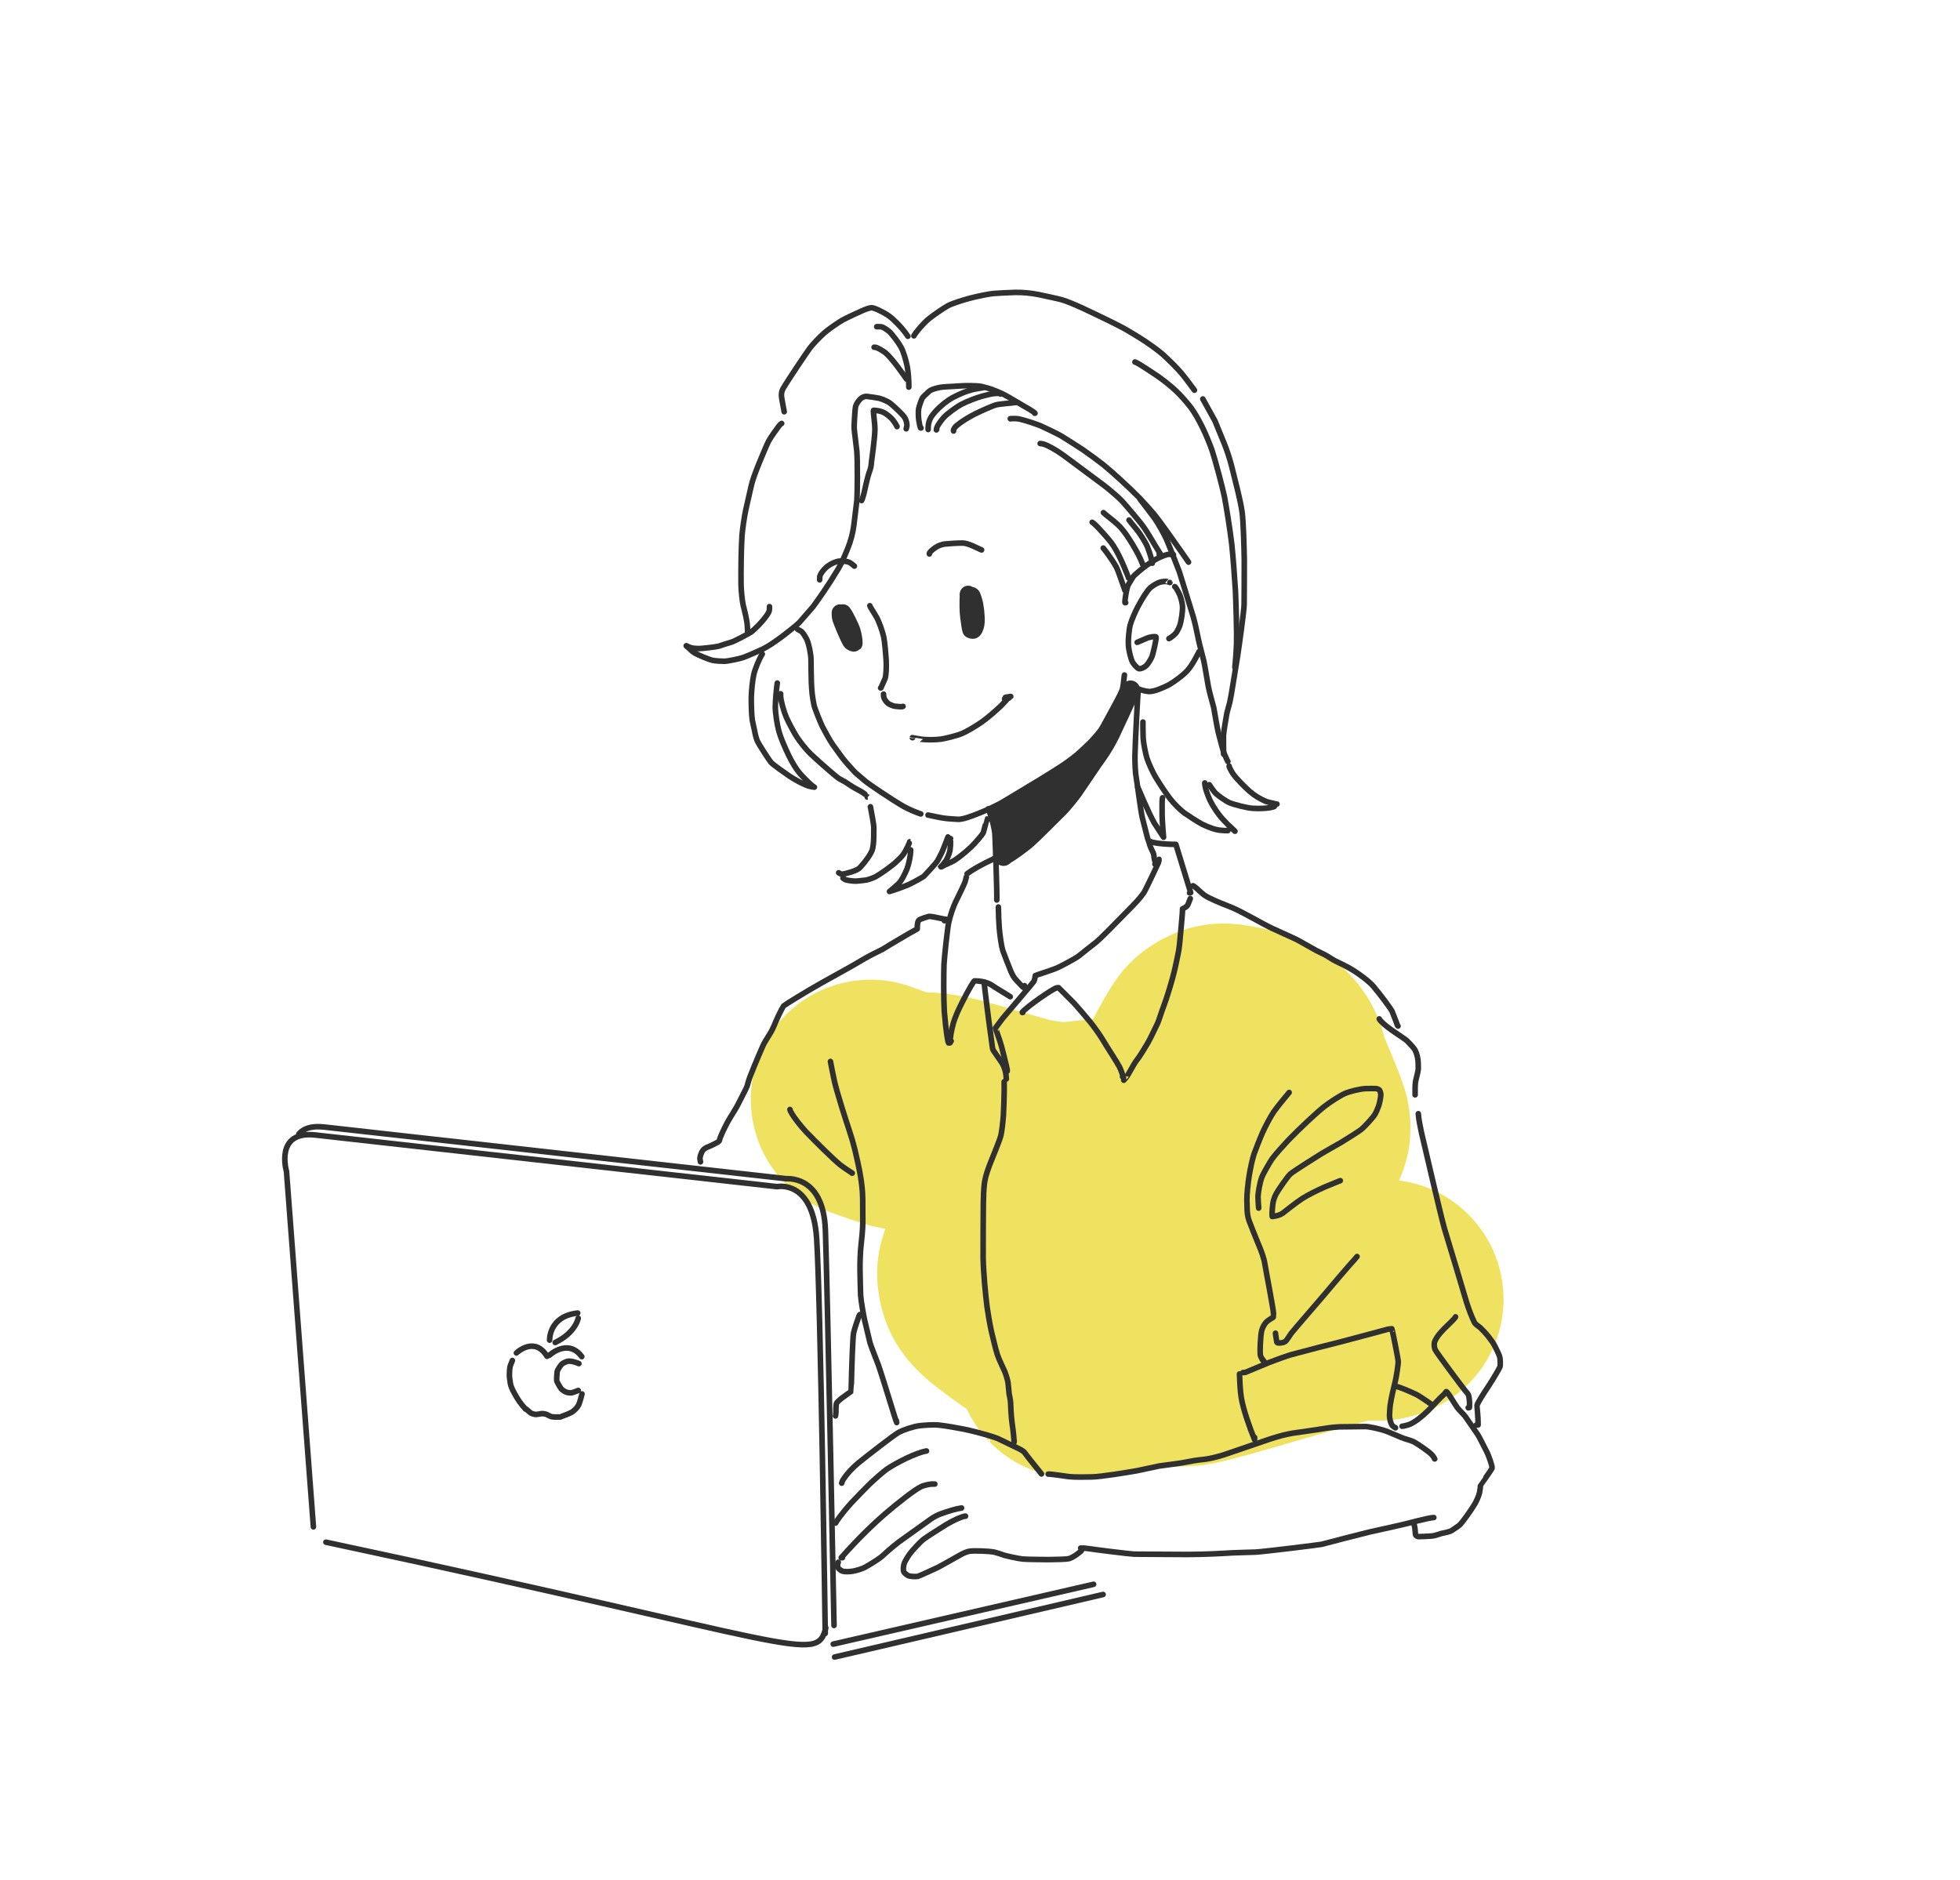 <?xml version="1.0" encoding="UTF-8" standalone="no"?>
<!DOCTYPE svg PUBLIC "-//W3C//DTD SVG 1.1//EN" "http://www.w3.org/Graphics/SVG/1.1/DTD/svg11.dtd">
<svg width="505.03" height="484.46" viewBox="0.00 0.00 2455.00 2355.00" xmlns="http://www.w3.org/2000/svg" xmlns:xlink="http://www.w3.org/1999/xlink">
<g stroke-linecap="round" transform="translate(-543.00, -793.00)" id="레이어_4">
<path d="M2276.26,2420.35 C2273.84,2422.27 2270.18,2422.87 2266.06,2422.53 C2264.23,2422.36 2255.85,2421.26 2251.99,2421.34 C2245.94,2421.50 2231.99,2424.14 2226.04,2425.45 C2207.24,2430.05 2128.12,2452.72 2095.12,2462.42 C2077.15,2467.75 2043.99,2476.63 2034.67,2478.64 C2025.59,2480.46 2014.14,2480.30 2010.94,2479.42 C2009.80,2479.10 2002.39,2476.23 1999.01,2475.90 C1995.94,2475.62 1989.39,2476.29 1986.18,2477.15 C1982.86,2478.06 1973.23,2482.35 1971.95,2482.91 C1968.22,2484.53 1960.46,2485.90 1956.57,2485.63 C1952.72,2485.31 1945.01,2482.73 1941.11,2480.54 C1934.99,2477.05 1917.67,2461.76 1917.48,2460.62 C1917.40,2459.70 1920.17,2459.57 1922.67,2460.51 C1924.54,2461.24 1925.80,2462.01 1926.44,2462.81 C1927.44,2464.11 1926.95,2466.58 1925.82,2467.99 C1918.34,2477.22 1897.49,2491.83 1894.73,2493.66 C1892.98,2494.82 1890.74,2495.22 1889.77,2494.24 C1889.65,2494.12 1886.08,2482.24 1885.75,2480.42 C1885.19,2477.08 1885.97,2472.49 1888.23,2469.32 C1890.29,2466.42 1890.73,2464.99 1889.88,2463.64 C1888.37,2461.45 1851.15,2442.89 1835.38,2432.06 C1828.75,2427.38 1814.52,2416.81 1807.19,2411.26 C1801.86,2407.13 1796.65,2402.28 1794.59,2399.19 C1792.64,2396.17 1791.22,2390.17 1791.74,2387.18 C1792.33,2384.19 1796.23,2377.79 1799.00,2375.28 C1801.63,2372.96 1827.32,2359.19 1840.21,2353.32 C1854.21,2347.27 1886.65,2334.53 1905.09,2327.83 C1925.23,2320.89 1963.97,2307.40 1982.57,2300.85 C1998.76,2294.85 2028.76,2283.38 2042.55,2277.92 C2054.55,2272.87 2074.50,2264.02 2082.41,2258.40 C2086.42,2255.52 2092.33,2249.63 2094.20,2246.66 C2095.63,2244.34 2100.98,2228.85 2102.98,2223.03 C2104.95,2217.26 2112.24,2192.62 2112.50,2191.91 C2113.19,2190.05 2114.94,2187.05 2115.98,2185.96 C2117.03,2184.92 2119.46,2183.65 2120.81,2183.43 C2122.26,2183.24 2124.91,2183.64 2126.47,2184.27 C2129.51,2185.57 2136.67,2190.77 2140.65,2194.56 C2144.91,2198.79 2152.85,2206.47 2155.48,2208.01 C2156.70,2208.69 2158.55,2209.05 2159.08,2208.68 C2160.01,2207.93 2159.84,2204.22 2159.35,2202.08 C2157.48,2194.27 2139.33,2152.17 2134.15,2139.39 C2132.41,2134.99 2131.59,2132.30 2131.49,2130.41 C2131.29,2126.76 2129.80,2122.99 2127.36,2119.72 C2124.90,2116.50 2120.05,2112.29 2116.27,2110.05 C2112.51,2107.87 2106.64,2105.56 2102.63,2104.58 C2090.02,2101.70 2078.01,2099.53 2074.73,2099.77 C2071.71,2100.04 2066.50,2102.90 2064.39,2105.28 C2061.48,2108.67 2051.80,2126.22 2048.57,2132.22 C2044.61,2139.78 2036.29,2155.69 2031.96,2163.52 C2026.32,2173.12 2018.11,2185.57 2013.55,2191.05 C2007.76,2197.97 1996.81,2207.20 1990.60,2210.81 C1987.71,2212.46 1981.37,2215.39 1978.99,2216.16 C1972.82,2218.14 1963.63,2218.82 1951.05,2218.45 C1943.09,2218.23 1927.15,2219.05 1920.29,2219.43 C1913.93,2219.93 1900.17,2221.41 1893.06,2222.25 C1885.26,2223.22 1868.97,2223.37 1859.74,2222.57 C1850.36,2221.73 1834.47,2218.92 1826.91,2217.35 C1807.02,2212.81 1745.68,2194.31 1732.92,2190.96 C1721.07,2188.13 1704.82,2185.35 1698.89,2185.98 C1692.78,2186.66 1680.44,2185.44 1672.72,2183.48 C1665.26,2181.56 1648.70,2175.65 1640.91,2172.84 C1638.21,2171.86 1634.45,2170.50 1633.40,2170.12" fill="none" stroke="rgb(240, 226, 97)" stroke-width="300.00" stroke-opacity="1.00" stroke-linejoin="round"/>
</g>
<g stroke-linecap="round" transform="translate(-543.00, -793.00)" id="레이어_3">
<path d="M1542.11,1581.29 C1543.67,1582.07 1545.93,1583.30 1546.78,1583.93 C1548.52,1585.25 1552.10,1590.81 1553.70,1594.25 C1556.14,1599.56 1558.63,1611.80 1558.80,1618.60 C1558.86,1625.86 1559.04,1640.63 1559.30,1647.99 C1559.94,1660.51 1560.23,1663.81 1562.53,1675.92 C1563.31,1679.88 1570.35,1697.54 1573.05,1703.01 C1574.64,1706.19 1581.97,1719.87 1585.94,1725.49 C1594.66,1737.67 1598.78,1743.72 1604.71,1750.18 C1609.15,1755.02 1612.86,1759.37 1614.39,1760.81 C1615.26,1761.61 1625.94,1770.66 1626.52,1771.17 C1630.70,1774.82 1660.68,1795.04 1674.97,1803.23 C1680.09,1806.09 1690.41,1810.67 1696.33,1812.52" fill="none" stroke="rgb(48, 48, 48)" stroke-width="7.00" stroke-opacity="1.00" stroke-linejoin="round"/>
<path d="M1705.37,1813.90 C1710.63,1814.87 1721.72,1817.65 1729.30,1818.30 C1732.73,1818.57 1742.09,1819.29 1743.38,1819.27 C1749.47,1819.15 1758.21,1816.16 1771.27,1810.79 C1780.32,1807.21 1791.93,1801.59 1797.70,1798.36 C1809.36,1791.30 1833.56,1776.89 1845.79,1769.42 C1867.35,1755.95 1877.02,1750.51 1891.80,1738.43 C1895.11,1735.71 1906.73,1724.61 1908.07,1723.32 C1911.86,1719.62 1921.76,1708.20 1925.29,1702.98 C1927.41,1699.82 1932.67,1691.03 1937.32,1681.23 C1938.53,1678.69 1946.94,1662.10 1948.64,1657.06 C1950.12,1653.11 1950.67,1642.69 1951.43,1638.50" fill="none" stroke="rgb(48, 48, 48)" stroke-width="7.00" stroke-opacity="1.00" stroke-linejoin="round"/>
<path d="M1952.97,1547.88 C1952.97,1547.88 1952.10,1547.83 1952.10,1547.83 C1951.75,1543.70 1954.42,1529.20 1955.96,1526.02 C1956.95,1524.02 1962.14,1515.69 1962.69,1514.90 C1963.62,1513.61 1974.27,1504.41 1979.57,1500.77 C1984.47,1497.40 1990.04,1493.87 1993.61,1492.06 C1995.79,1490.97 2003.12,1487.72 2006.23,1487.43 C2006.34,1487.42 2012.06,1487.27 2012.31,1487.34 C2012.49,1487.38 2012.65,1487.55 2012.78,1487.83" fill="none" stroke="rgb(48, 48, 48)" stroke-width="7.00" stroke-opacity="1.00" stroke-linejoin="round"/>
<path d="M1970.00,1656.25 C1971.47,1657.14 1977.85,1658.87 1981.93,1659.15 C1985.28,1659.34 1990.35,1658.05 1994.75,1656.30 C1997.92,1655.02 2004.48,1652.34 2007.51,1650.55 C2014.65,1646.31 2024.19,1639.39 2029.71,1633.52 C2037.04,1625.66 2043.33,1611.91 2044.85,1609.29" fill="none" stroke="rgb(48, 48, 48)" stroke-width="7.00" stroke-opacity="1.00" stroke-linejoin="round"/>
<path d="M2008.35,1522.64 C2008.39,1522.73 2006.43,1521.90 2005.60,1521.60 C2003.57,1520.89 1997.94,1521.45 1994.95,1522.49 C1991.95,1523.57 1986.21,1527.00 1983.82,1529.19 C1979.37,1533.34 1974.29,1541.86 1968.09,1553.16 C1965.21,1558.54 1960.31,1569.74 1958.76,1575.37 C1957.19,1581.14 1955.94,1594.26 1956.35,1600.74 C1956.82,1607.82 1959.41,1618.24 1961.46,1622.21 C1962.77,1624.66 1967.12,1629.72 1969.36,1630.50 C1971.73,1631.23 1976.79,1628.72 1978.90,1626.60 C1980.87,1624.56 1984.03,1619.57 1985.62,1616.17 C1987.24,1612.62 1991.37,1593.83 1991.10,1591.56 C1991.07,1591.36 1990.97,1591.06 1990.79,1590.68 C1988.77,1590.01 1983.59,1590.79 1979.95,1592.19 C1978.72,1592.67 1974.70,1594.45 1972.97,1595.23 C1970.25,1596.44 1967.84,1597.42 1967.40,1597.58" fill="none" stroke="rgb(48, 48, 48)" stroke-width="7.00" stroke-opacity="1.00" stroke-linejoin="round"/>
<path d="M2014.44,1527.77 C2014.82,1527.84 2015.27,1528.31 2016.16,1529.67 C2017.66,1531.98 2019.67,1535.72 2020.76,1538.24 C2022.06,1541.29 2023.78,1548.08 2024.10,1551.72 C2024.60,1557.61 2022.77,1571.35 2020.36,1577.59 C2019.24,1580.45 2016.81,1584.84 2015.77,1586.13 C2013.74,1588.58 2009.51,1591.55 2008.75,1592.03 C2008.19,1592.38 2007.35,1592.79 2007.12,1592.88" fill="none" stroke="rgb(48, 48, 48)" stroke-width="7.00" stroke-opacity="1.00" stroke-linejoin="round"/>
<path d="M1911.00,1447.18 C1911.70,1447.34 1915.03,1450.29 1917.47,1452.83 C1922.31,1457.95 1930.34,1466.81 1934.97,1472.82 C1939.18,1478.39 1943.43,1486.31 1948.17,1496.51 C1952.94,1507.33 1956.51,1516.61 1956.52,1516.93" fill="none" stroke="rgb(48, 48, 48)" stroke-width="7.00" stroke-opacity="1.00" stroke-linejoin="round"/>
<path d="M1924.89,1479.50 C1925.94,1480.74 1926.65,1481.63 1927.90,1483.30 C1933.29,1490.50 1938.19,1497.73 1941.14,1503.11 C1944.11,1508.56 1950.89,1529.83 1951.93,1532.32" fill="none" stroke="rgb(48, 48, 48)" stroke-width="7.00" stroke-opacity="1.00" stroke-linejoin="round"/>
<path d="M1925.11,1435.11 C1925.70,1435.69 1927.02,1436.85 1928.34,1437.92 C1933.10,1441.63 1942.22,1448.87 1946.13,1453.12 C1951.10,1458.57 1955.92,1465.57 1961.57,1474.87 C1967.46,1484.75 1970.67,1490.79 1973.94,1499.01 C1973.94,1499.01 1974.15,1499.75 1974.15,1499.75" fill="none" stroke="rgb(48, 48, 48)" stroke-width="7.00" stroke-opacity="1.00" stroke-linejoin="round"/>
<path d="M1957.16,1444.37 C1958.42,1446.17 1961.47,1449.98 1965.50,1454.73 C1970.61,1460.72 1977.74,1471.94 1980.22,1478.04 C1983.13,1485.30 1985.85,1494.61 1986.34,1498.45 C1986.34,1498.45 1985.71,1497.45 1985.71,1497.45" fill="none" stroke="rgb(48, 48, 48)" stroke-width="7.00" stroke-opacity="1.00" stroke-linejoin="round"/>
<path d="M1678.07,1330.10 C1678.48,1328.51 1678.73,1327.49 1678.82,1327.04 C1679.40,1324.06 1678.00,1318.74 1676.10,1315.84 C1673.36,1311.80 1661.27,1300.28 1656.82,1297.26 C1654.46,1295.67 1647.80,1292.71 1643.99,1291.79 C1641.26,1291.16 1632.25,1289.94 1628.72,1289.49 C1626.86,1289.32 1624.67,1289.93 1622.50,1291.25 C1619.12,1293.39 1615.66,1298.70 1614.82,1301.60 C1613.75,1305.52 1612.74,1326.93 1612.88,1329.33 C1613.10,1333.16 1615.73,1353.15 1616.16,1357.73 C1617.33,1370.36 1616.89,1413.45 1616.28,1419.73 C1615.76,1424.73 1613.51,1442.94 1612.48,1451.04 C1611.14,1461.25 1608.50,1470.80 1605.10,1479.24 C1602.37,1486.01 1597.87,1497.25 1593.25,1505.02 C1578.86,1528.95 1568.71,1542.81 1561.35,1552.99 C1560.08,1554.60 1544.94,1571.92 1543.94,1572.98 C1541.82,1575.22 1528.34,1585.99 1524.43,1588.90 C1513.88,1596.72 1506.34,1602.03 1498.87,1605.78 C1496.01,1607.20 1480.05,1614.38 1473.79,1616.60 C1468.95,1618.27 1454.26,1621.18 1450.79,1621.29 C1448.77,1621.34 1439.64,1620.93 1436.19,1620.25 C1431.41,1619.30 1418.01,1613.90 1412.34,1610.43 C1410.04,1609.00 1407.69,1606.65 1403.05,1602.25" fill="none" stroke="rgb(48, 48, 48)" stroke-width="7.00" stroke-opacity="1.00" stroke-linejoin="round"/>
<path d="M1506.81,1552.84 C1506.93,1554.19 1506.86,1556.48 1506.57,1557.85 C1505.67,1561.85 1498.80,1570.25 1492.97,1576.30 C1490.93,1578.41 1486.12,1582.90 1485.01,1583.81 C1481.87,1586.38 1462.87,1596.24 1459.00,1597.39 C1453.57,1598.89 1447.96,1600.78 1444.36,1602.05 C1439.32,1603.63 1421.11,1605.36 1418.70,1605.34 C1412.80,1605.26 1409.61,1604.97 1405.52,1603.21 C1405.00,1602.98 1404.02,1602.54 1402.56,1601.87" fill="none" stroke="rgb(48, 48, 48)" stroke-width="7.00" stroke-opacity="1.00" stroke-linejoin="round"/>
<path d="M1666.56,1327.21 C1666.56,1327.21 1666.56,1327.35 1666.56,1327.35 C1665.87,1325.25 1662.29,1319.98 1660.14,1317.64 C1657.51,1314.82 1653.27,1311.48 1650.25,1309.86 C1644.90,1307.08 1637.73,1306.96 1637.15,1306.96 C1636.32,1307.30 1638.92,1322.58 1638.87,1330.98 C1638.76,1342.15 1634.58,1371.16 1634.55,1371.76 C1634.22,1377.03 1633.52,1380.16 1631.45,1385.43 C1630.11,1389.01 1625.90,1406.86 1625.18,1410.95 C1624.90,1412.09 1623.68,1415.99 1623.22,1417.66 C1622.94,1418.52 1622.38,1419.73 1622.23,1419.97" fill="none" stroke="rgb(48, 48, 48)" stroke-width="7.00" stroke-opacity="1.00" stroke-linejoin="round"/>
<path d="M1696.61,1329.10 C1696.61,1329.10 1696.00,1328.95 1696.00,1328.95 C1695.12,1326.41 1694.67,1324.54 1693.91,1319.64 C1693.29,1315.44 1693.05,1308.59 1693.68,1304.90 C1694.13,1302.37 1697.09,1293.35 1698.47,1291.25 C1699.30,1290.00 1704.73,1285.02 1706.90,1283.05 C1708.88,1281.25 1712.79,1279.98 1718.30,1278.67 C1725.27,1277.10 1733.33,1277.39 1744.18,1276.49 C1752.19,1275.85 1766.69,1275.89 1772.37,1277.05 C1783.53,1279.76 1787.00,1281.07 1798.77,1286.31 C1802.74,1288.15 1816.10,1296.10 1823.16,1300.31 C1829.26,1303.76 1837.24,1308.25 1839.36,1310.59 C1839.36,1310.59 1838.93,1310.60 1838.93,1310.60" fill="none" stroke="rgb(48, 48, 48)" stroke-width="7.00" stroke-opacity="1.00" stroke-linejoin="round"/>
<path d="M1705.52,1330.96 C1705.31,1326.91 1706.11,1321.95 1707.85,1318.02 C1709.24,1315.00 1712.12,1311.20 1715.34,1307.70 C1721.15,1301.44 1729.11,1294.92 1736.53,1290.89 C1745.72,1286.08 1753.43,1283.03 1760.26,1281.24 C1764.69,1280.09 1773.31,1278.78 1774.06,1278.68 C1774.17,1278.67 1774.24,1278.66 1774.30,1278.66" fill="none" stroke="rgb(48, 48, 48)" stroke-width="7.00" stroke-opacity="1.00" stroke-linejoin="round"/>
<path d="M1716.24,1331.00 C1716.24,1331.00 1715.84,1331.46 1715.84,1331.46 C1715.90,1330.19 1716.32,1328.55 1717.26,1326.75 C1719.17,1323.08 1723.74,1317.40 1725.64,1315.36 C1729.53,1311.24 1740.99,1302.67 1747.60,1299.24 C1753.95,1295.98 1764.72,1291.60 1773.94,1289.03 C1779.39,1287.54 1785.08,1286.22 1788.34,1285.95 C1794.76,1285.44 1795.72,1285.48 1795.95,1285.74 C1795.95,1285.74 1795.97,1286.54 1795.97,1286.54" fill="none" stroke="rgb(48, 48, 48)" stroke-width="7.00" stroke-opacity="1.00" stroke-linejoin="round"/>
<path d="M1737.39,1332.87 C1737.20,1332.45 1737.17,1332.03 1737.30,1331.60 C1737.85,1329.84 1739.50,1327.47 1741.09,1326.22 C1748.28,1320.46 1754.29,1316.64 1764.24,1311.49 C1772.89,1307.18 1785.80,1301.67 1789.31,1300.49 C1794.38,1298.80 1811.00,1297.89 1813.49,1297.32 C1814.09,1297.21 1814.71,1297.22 1815.33,1297.16 C1815.52,1297.14 1815.73,1297.09 1815.97,1297.00" fill="none" stroke="rgb(48, 48, 48)" stroke-width="7.00" stroke-opacity="1.00" stroke-linejoin="round"/>
<path d="M1845.86,1348.55 C1847.81,1348.68 1848.93,1348.87 1850.65,1349.43 C1856.21,1351.26 1866.46,1357.01 1874.90,1363.15 C1888.14,1372.91 1913.71,1391.91 1926.03,1401.15 C1934.32,1407.59 1943.69,1415.82 1947.34,1419.50 C1950.94,1423.14 1962.80,1437.29 1968.10,1443.69 C1974.96,1451.92 1977.80,1456.19 1983.43,1465.54 C1987.12,1471.81 1995.61,1485.64 1997.01,1487.85" fill="none" stroke="rgb(48, 48, 48)" stroke-width="7.00" stroke-opacity="1.00" stroke-linejoin="round"/>
<path d="M1995.81,1488.32 C1995.81,1488.32 1995.02,1487.42 1995.02,1487.42" fill="none" stroke="rgb(48, 48, 48)" stroke-width="7.00" stroke-opacity="1.00" stroke-linejoin="round"/>
<path d="M1970.83,1418.13 C1975.04,1423.57 1986.84,1438.98 1989.24,1442.35 C1993.91,1448.96 2001.14,1462.08 2004.02,1468.42 C2006.76,1474.61 2019.26,1506.67 2020.15,1509.08 C2021.21,1511.98 2032.93,1550.50 2037.58,1565.49 C2039.71,1572.53 2042.39,1585.45 2044.05,1593.65 C2046.02,1603.05 2048.14,1609.70 2050.77,1620.63 C2051.98,1625.98 2055.55,1647.59 2056.43,1652.52 C2057.89,1660.35 2062.84,1677.35 2063.25,1679.32 C2063.90,1682.48 2067.19,1702.98 2068.91,1710.17 C2070.77,1717.48 2075.42,1735.41 2076.73,1737.82 C2078.18,1740.49 2079.40,1744.15 2080.99,1746.87" fill="none" stroke="rgb(48, 48, 48)" stroke-width="7.00" stroke-opacity="1.00" stroke-linejoin="round"/>
<path d="M1497.81,1612.17 C1493.83,1618.50 1488.75,1630.84 1487.15,1637.87 C1485.58,1644.90 1484.32,1657.36 1484.05,1666.18 C1483.90,1673.36 1484.33,1689.64 1485.33,1695.29 C1485.73,1697.51 1487.20,1703.77 1487.97,1707.58 C1488.53,1710.36 1489.75,1717.11 1491.80,1721.54 C1493.63,1725.41 1506.02,1744.66 1508.51,1747.71 C1510.88,1750.55 1525.42,1760.74 1531.83,1765.19 C1539.53,1770.36 1551.12,1776.34 1556.49,1777.74 C1558.73,1778.32 1561.63,1778.85 1563.09,1778.98" fill="none" stroke="rgb(48, 48, 48)" stroke-width="7.00" stroke-opacity="1.00" stroke-linejoin="round"/>
<path d="M1516.59,1648.58 C1515.36,1655.86 1514.10,1673.54 1514.10,1677.99 C1514.12,1686.30 1516.36,1700.97 1518.73,1709.35 C1521.00,1717.27 1525.45,1727.88 1530.77,1738.91 C1535.36,1748.30 1540.57,1757.24 1546.87,1763.99 C1553.78,1771.37 1558.19,1775.36 1561.42,1778.00" fill="none" stroke="rgb(48, 48, 48)" stroke-width="7.00" stroke-opacity="1.00" stroke-linejoin="round"/>
<path d="M1520.77,1662.01 C1520.77,1662.56 1520.76,1664.74 1520.81,1665.52 C1521.17,1671.30 1524.88,1684.46 1527.88,1691.40 C1530.61,1697.67 1537.71,1711.01 1541.17,1716.25 C1545.30,1722.48 1552.76,1731.95 1558.22,1737.21 C1572.17,1750.32 1590.00,1765.43 1592.63,1767.33 C1594.72,1768.82 1600.07,1771.49 1601.68,1772.46 C1602.70,1773.07 1610.16,1778.24 1613.70,1780.13 C1619.27,1783.04 1623.96,1785.68 1626.44,1787.79 C1627.07,1788.33 1630.02,1791.33 1630.01,1791.32 C1630.01,1791.32 1629.28,1791.32 1629.28,1791.32" fill="none" stroke="rgb(48, 48, 48)" stroke-width="7.00" stroke-opacity="1.00" stroke-linejoin="round"/>
<path d="M1633.25,1803.51 C1634.56,1810.11 1637.53,1825.98 1637.48,1829.58 C1637.39,1832.28 1637.37,1838.78 1637.37,1842.28 C1637.39,1847.59 1636.60,1854.36 1635.46,1857.71 C1633.57,1863.11 1627.03,1872.31 1620.60,1879.24 C1618.21,1881.82 1615.02,1883.27 1609.19,1885.22 C1605.64,1886.36 1598.63,1888.13 1597.38,1887.96 C1596.15,1887.78 1594.42,1886.93 1593.50,1886.22" fill="none" stroke="rgb(48, 48, 48)" stroke-width="7.00" stroke-opacity="1.00" stroke-linejoin="round"/>
<path d="M1598.84,1892.91 C1600.30,1893.95 1601.28,1894.59 1601.76,1894.84 C1603.00,1895.47 1610.62,1896.79 1615.20,1896.68 C1616.04,1896.65 1625.09,1895.85 1627.86,1895.33 C1631.15,1894.71 1636.76,1892.69 1639.71,1891.14 C1645.33,1888.15 1658.92,1878.42 1664.32,1873.68 C1667.60,1870.78 1672.16,1866.20 1673.92,1863.89 C1678.25,1858.11 1682.71,1847.43 1682.49,1847.35" fill="none" stroke="rgb(48, 48, 48)" stroke-width="7.00" stroke-opacity="1.00" stroke-linejoin="round"/>
<path d="M1683.66,1857.56 C1683.66,1858.01 1683.66,1858.47 1683.66,1858.93 C1683.65,1863.80 1681.49,1874.94 1679.18,1881.06 C1678.35,1883.22 1675.80,1888.84 1674.10,1891.85 C1671.51,1896.31 1669.95,1898.57 1667.56,1900.73 C1665.17,1902.83 1657.79,1909.27 1657.12,1909.65 C1665.34,1907.17 1672.03,1904.79 1680.63,1901.24 C1686.39,1898.78 1699.33,1891.34 1700.16,1890.63 C1701.52,1889.42 1715.62,1873.96 1716.84,1871.88 C1718.12,1869.59 1720.87,1864.58 1722.59,1860.99 C1725.15,1855.47 1730.02,1841.87 1730.35,1841.32" fill="none" stroke="rgb(48, 48, 48)" stroke-width="7.00" stroke-opacity="1.00" stroke-linejoin="round"/>
<path d="M1733.63,1843.38 C1733.63,1843.35 1733.63,1844.60 1733.63,1845.76 C1733.68,1850.34 1733.46,1854.61 1732.93,1857.95 C1732.41,1861.07 1729.96,1867.83 1727.93,1870.90 C1727.08,1872.17 1725.47,1874.23 1724.35,1875.55 C1721.67,1878.64 1721.03,1879.30 1721.02,1879.19" fill="none" stroke="rgb(48, 48, 48)" stroke-width="7.00" stroke-opacity="1.00" stroke-linejoin="round"/>
<path d="M1721.90,1878.80 C1722.75,1878.57 1724.67,1877.45 1726.06,1876.62 C1726.73,1876.27 1735.47,1872.72 1738.67,1870.61 C1743.60,1867.32 1751.35,1861.41 1759.07,1854.15 C1765.19,1848.36 1773.60,1838.20 1774.49,1836.22 C1775.17,1834.68 1779.09,1818.89 1779.12,1818.87 C1779.16,1818.83 1779.31,1818.84 1779.57,1818.92 C1779.57,1818.92 1779.47,1820.18 1779.47,1820.18" fill="none" stroke="rgb(48, 48, 48)" stroke-width="7.00" stroke-opacity="1.00" stroke-linejoin="round"/>
<path d="M1780.83,1806.08 C1781.48,1807.78 1782.66,1810.89 1783.20,1812.30 C1786.01,1819.77 1788.63,1831.90 1789.09,1836.32 C1789.51,1840.42 1792.00,1912.42 1791.52,1920.30" fill="none" stroke="rgb(48, 48, 48)" stroke-width="7.00" stroke-opacity="1.00" stroke-linejoin="round"/>
<path d="M1969.24,1656.73 C1968.96,1657.45 1968.79,1657.91 1968.72,1658.11 C1968.10,1659.94 1964.86,1723.92 1964.56,1739.55 C1964.54,1749.21 1964.93,1760.77 1966.30,1767.72 C1967.32,1773.03 1971.83,1809.17 1973.83,1817.28 C1977.08,1829.72 1979.88,1841.39 1980.36,1842.80 C1980.57,1843.39 1982.47,1848.56 1983.53,1852.50 C1984.35,1855.37 1987.84,1861.41 1988.17,1863.43 C1988.36,1864.52 1988.47,1867.39 1989.03,1869.45 C1989.49,1871.18 1990.26,1874.07 1990.57,1875.22 C1990.16,1875.32 1989.91,1875.37 1989.81,1875.39 C1989.72,1875.40 1989.66,1875.40 1989.64,1875.39" fill="none" stroke="rgb(48, 48, 48)" stroke-width="7.00" stroke-opacity="1.00" stroke-linejoin="round"/>
<path d="M1792.94,1813.26 C1798.02,1812.03 1809.45,1806.18 1816.84,1802.81 C1819.82,1801.36 1825.88,1795.40 1828.01,1794.31 C1833.42,1791.93 1841.44,1788.20 1849.59,1783.03 C1858.42,1777.14 1868.14,1771.25 1873.25,1768.04 C1878.79,1764.39 1889.02,1756.45 1894.51,1752.12 C1899.53,1748.06 1908.16,1739.44 1912.80,1735.52 C1913.80,1734.67 1918.56,1730.70 1921.29,1726.37 C1923.59,1722.68 1956.31,1662.44 1959.08,1657.34 C1953.25,1670.20 1939.84,1699.53 1933.55,1712.61 C1927.69,1724.23 1923.37,1730.94 1919.29,1736.88 C1910.18,1749.38 1899.64,1765.75 1886.97,1784.00 C1885.26,1786.45 1875.83,1798.35 1870.13,1804.31 C1859.37,1815.06 1837.55,1836.86 1829.94,1843.70 C1822.60,1850.21 1805.89,1862.05 1803.23,1863.02 C1803.23,1863.02 1799.99,1865.60 1799.99,1865.60 C1801.20,1862.76 1802.50,1857.36 1803.14,1852.08 C1803.58,1848.25 1803.31,1840.24 1802.08,1837.63 C1801.72,1836.87 1800.13,1833.79 1800.25,1832.99 C1800.42,1831.90 1801.31,1830.94 1801.25,1829.84 C1801.22,1829.15 1798.66,1826.38 1797.71,1825.32 C1799.25,1825.79 1801.14,1826.29 1801.87,1826.28 C1803.65,1826.24 1818.17,1816.41 1824.95,1811.80 C1848.22,1795.88 1874.69,1775.75 1875.73,1774.96 C1865.45,1784.75 1844.66,1804.42 1834.15,1814.31 C1828.75,1819.57 1820.42,1829.95 1816.35,1834.86 C1814.69,1837.03 1814.11,1838.41 1814.04,1839.99" fill="none" stroke="rgb(48, 48, 48)" stroke-width="24.00" stroke-opacity="1.00" stroke-linejoin="round"/>
<path d="M1967.92,1778.61 C1968.51,1780.09 1971.87,1787.17 1976.06,1797.31 C1979.18,1804.55 1985.86,1818.88 1988.94,1824.08 C1991.13,1827.75 1999.18,1839.68 2000.41,1841.72 C2000.40,1840.96 1998.97,1825.77 1998.62,1814.61 C1998.40,1801.38 1998.58,1793.19 1999.16,1792.24" fill="none" stroke="rgb(48, 48, 48)" stroke-width="7.00" stroke-opacity="1.00" stroke-linejoin="round"/>
<path d="M1974.57,1697.40 C1974.56,1700.70 1974.54,1707.93 1974.87,1717.33 C1975.17,1723.35 1977.80,1736.89 1979.60,1742.62 C1981.54,1748.76 1986.93,1760.52 1990.37,1766.30 C1996.16,1775.72 2002.49,1785.36 2008.18,1792.91 C2013.64,1800.00 2021.66,1807.75 2025.85,1810.87 C2028.15,1812.58 2043.24,1822.56 2048.74,1825.39 C2051.68,1826.88 2057.36,1829.21 2060.94,1830.50 C2068.72,1833.26 2075.69,1833.43 2081.02,1833.41 C2081.02,1833.41 2080.67,1832.98 2080.67,1832.98" fill="none" stroke="rgb(48, 48, 48)" stroke-width="7.00" stroke-opacity="1.00" stroke-linejoin="round"/>
<path d="M2052.03,1773.70 C2052.15,1779.25 2055.47,1789.05 2058.80,1795.89 C2062.36,1803.14 2068.87,1812.97 2074.31,1818.79 C2077.41,1822.07 2081.49,1826.82 2089.86,1834.17 C2089.86,1834.17 2082.82,1827.46 2082.82,1827.46" fill="none" stroke="rgb(48, 48, 48)" stroke-width="7.00" stroke-opacity="1.00" stroke-linejoin="round"/>
<path d="M2057.73,1775.91 C2059.78,1779.05 2063.23,1784.03 2064.69,1785.62 C2068.11,1789.30 2078.15,1796.41 2083.23,1798.55 C2089.33,1801.07 2105.36,1805.09 2111.97,1805.47 C2129.64,1806.44 2137.79,1803.93 2139.20,1803.20 C2138.45,1802.81 2138.00,1802.58 2137.84,1802.50 C2137.69,1802.42 2137.62,1802.39 2137.63,1802.41" fill="none" stroke="rgb(48, 48, 48)" stroke-width="7.00" stroke-opacity="1.00" stroke-linejoin="round"/>
<path d="M2082.57,1752.54 C2082.52,1752.65 2082.52,1752.80 2082.57,1753.00 C2083.04,1754.80 2085.84,1759.99 2087.79,1762.74 C2092.03,1768.67 2102.83,1779.60 2108.39,1784.33 C2114.72,1789.71 2120.63,1793.41 2129.23,1797.06 C2130.05,1797.41 2138.58,1799.47 2141.26,1800.00 C2141.45,1800.12 2141.70,1800.16 2142.24,1800.14 C2142.32,1800.14 2142.39,1800.14 2142.45,1800.14" fill="none" stroke="rgb(48, 48, 48)" stroke-width="7.00" stroke-opacity="1.00" stroke-linejoin="round"/>
<path d="M1787.94,1868.35 C1787.94,1868.35 1789.68,1867.76 1789.68,1867.76 C1769.90,1877.02 1760.01,1883.08 1754.36,1887.43 C1754.37,1887.39 1753.75,1890.79 1751.95,1897.16 C1751.07,1900.22 1743.44,1915.62 1740.03,1922.51 C1737.00,1928.81 1733.55,1938.70 1731.33,1948.45 C1729.77,1955.52 1725.74,1992.86 1725.38,2001.30 C1725.00,2014.70 1724.82,2042.21 1725.78,2059.60 C1727.69,2083.34 1730.11,2098.34 1731.10,2099.38 C1731.10,2099.38 1731.87,2098.20 1731.87,2098.20" fill="none" stroke="rgb(48, 48, 48)" stroke-width="7.00" stroke-opacity="1.00" stroke-linejoin="round"/>
<path d="M1734.35,2096.92 C1734.35,2096.92 1733.02,2099.21 1733.02,2099.21 C1733.02,2099.24 1733.01,2099.15 1733.01,2099.12 C1733.04,2092.56 1734.60,2083.93 1737.14,2074.51 C1739.37,2067.03 1742.78,2059.22 1747.46,2049.86 C1757.58,2029.74 1762.76,2021.86 1763.75,2021.50 C1764.18,2021.36 1770.60,2022.01 1772.90,2022.38 C1777.00,2023.06 1782.87,2025.27 1784.89,2026.75 C1788.83,2029.70 1806.74,2040.16 1808.36,2041.44" fill="none" stroke="rgb(48, 48, 48)" stroke-width="7.00" stroke-opacity="1.00" stroke-linejoin="round"/>
<path d="M1984.66,1847.82 C1984.66,1847.82 1984.22,1847.18 1984.22,1847.18 C1984.22,1847.18 1982.81,1846.85 1982.81,1846.85 C1987.30,1848.80 1997.27,1850.10 2009.34,1850.51 C2011.32,1850.55 2014.57,1850.61 2015.85,1850.63 C2015.85,1850.63 2034.39,1911.10 2034.39,1911.10 C2033.94,1911.35 2033.65,1911.43 2033.22,1911.40 C2033.15,1911.39 2033.08,1911.39 2033.00,1911.40" fill="none" stroke="rgb(48, 48, 48)" stroke-width="7.00" stroke-opacity="1.00" stroke-linejoin="round"/>
<path d="M1994.82,1869.39 C1994.89,1869.60 1994.42,1872.09 1993.88,1873.88 C1993.77,1874.27 1977.51,1908.64 1975.68,1911.27 C1970.56,1918.47 1965.27,1924.03 1956.68,1932.71 C1940.25,1949.30 1923.04,1967.46 1915.43,1973.57 C1910.07,1977.69 1895.10,1989.69 1893.90,1990.63 C1889.77,1993.80 1872.27,2002.97 1868.53,2004.72 C1860.27,2008.53 1840.94,2014.23 1839.76,2014.99 C1839.73,2015.30 1839.18,2020.34 1837.76,2022.57 C1836.54,2024.46 1809.19,2056.36 1799.06,2068.37 C1796.62,2071.31 1790.82,2079.68 1789.90,2080.56 C1789.64,2080.88 1795.11,2095.23 1797.30,2103.13 C1799.39,2111.12 1804.24,2130.17 1804.58,2132.89 C1804.63,2133.26 1804.64,2133.70 1804.62,2134.20 C1804.61,2134.33 1804.61,2134.49 1804.62,2134.68" fill="none" stroke="rgb(48, 48, 48)" stroke-width="7.00" stroke-opacity="1.00" stroke-linejoin="round"/>
<path d="M1824.16,2061.12 C1824.03,2061.17 1823.94,2061.20 1823.88,2061.22 C1823.82,2061.23 1823.71,2061.24 1823.54,2061.24 C1823.54,2061.24 1823.48,2060.86 1823.48,2060.86 C1826.67,2057.05 1836.09,2049.87 1845.64,2043.14 C1855.51,2036.32 1863.90,2030.86 1867.21,2030.14 C1867.64,2030.05 1868.20,2030.05 1868.89,2030.14 C1870.08,2031.50 1883.47,2044.44 1888.23,2049.44 C1892.60,2054.23 1902.56,2065.79 1908.03,2072.48 C1914.55,2080.66 1919.87,2088.32 1923.38,2093.97 C1932.21,2108.63 1941.37,2122.23 1945.27,2129.48 C1947.34,2133.46 1949.96,2141.96 1950.26,2142.97 C1949.96,2142.64 1949.67,2142.31 1949.37,2141.97 C1949.27,2141.86 1949.16,2141.75 1949.06,2141.64" fill="none" stroke="rgb(48, 48, 48)" stroke-width="7.00" stroke-opacity="1.00" stroke-linejoin="round"/>
<path d="M1950.56,2146.06 C1950.57,2146.10 1952.51,2143.96 1953.54,2142.71 C1956.21,2139.44 1963.20,2125.62 1966.51,2121.37 C1972.02,2114.33 1978.89,2102.24 1980.05,2100.46 C1982.29,2097.01 1989.56,2081.94 1992.87,2074.93 C1994.66,2071.02 1997.72,2060.55 2001.18,2051.59 C2003.94,2044.34 2011.09,2022.34 2015.19,2004.05 C2016.99,1995.82 2019.88,1982.48 2020.35,1976.87 C2021.38,1965.11 2024.46,1934.91 2024.15,1931.36 C2025.27,1931.01 2025.97,1930.61 2028.61,1928.80 C2030.05,1927.77 2030.63,1926.94 2031.49,1924.71 C2031.65,1924.29 2033.41,1919.79 2033.89,1918.55" fill="none" stroke="rgb(48, 48, 48)" stroke-width="7.00" stroke-opacity="1.00" stroke-linejoin="round"/>
<path d="M1793.53,1929.07 C1793.53,1929.06 1793.53,1929.10 1793.53,1929.11 C1793.63,1938.35 1793.92,1946.00 1794.69,1956.27 C1795.75,1966.99 1797.40,1978.44 1799.06,1983.63 C1800.11,1986.85 1807.75,2006.46 1809.27,2009.91 C1811.30,2014.42 1812.97,2017.53 1815.56,2020.27 C1819.99,2024.85 1823.67,2028.97 1823.90,2029.13 C1824.21,2029.35 1825.02,2029.84 1826.34,2030.61 C1826.34,2030.61 1826.20,2027.57 1826.20,2027.57" fill="none" stroke="rgb(48, 48, 48)" stroke-width="7.00" stroke-opacity="1.00" stroke-linejoin="round"/>
<path d="M1775.80,2023.32 C1775.80,2023.32 1775.80,2023.16 1775.80,2023.16 C1775.94,2028.06 1777.33,2037.39 1778.82,2050.36 C1780.33,2063.32 1782.68,2080.30 1786.04,2104.70 C1786.38,2107.32 1786.82,2108.36 1788.38,2110.39 C1788.78,2110.89 1794.24,2118.81 1796.50,2122.14 C1798.99,2125.84 1800.22,2128.23 1801.70,2132.76 C1802.97,2136.71 1803.28,2141.57 1803.35,2142.68 C1803.39,2143.31 1803.59,2145.85 1803.58,2145.74" fill="none" stroke="rgb(48, 48, 48)" stroke-width="7.00" stroke-opacity="1.00" stroke-linejoin="round"/>
<path d="M2037.33,1902.45 C2038.97,1902.96 2044.07,1907.71 2047.03,1910.46 C2050.75,1913.90 2053.05,1915.43 2058.25,1918.04 C2067.15,1922.40 2079.44,1927.21 2085.89,1929.70 C2099.93,1935.56 2123.39,1949.71 2136.48,1955.84 C2144.24,1959.34 2158.94,1966.04 2165.89,1969.24 C2170.58,1971.52 2187.76,1981.55 2191.80,1983.64 C2193.94,1984.74 2201.76,1988.46 2203.75,1989.58 C2206.01,1990.86 2212.65,1995.26 2215.93,1996.88 C2221.37,1999.40 2230.49,2003.74 2238.49,2008.71 C2247.04,2014.14 2257.90,2022.28 2263.30,2028.54 C2272.29,2039.11 2285.55,2057.26 2286.46,2059.32 C2287.00,2060.54 2290.69,2069.89 2291.52,2072.17 C2292.12,2073.81 2293.38,2078.08 2294.10,2078.20" fill="none" stroke="rgb(48, 48, 48)" stroke-width="7.00" stroke-opacity="1.00" stroke-linejoin="round"/>
<path d="M1420.40,2248.31 C1420.03,2246.45 1419.81,2245.30 1419.74,2244.86 C1419.44,2242.79 1420.99,2237.59 1422.83,2234.66 C1424.49,2232.10 1427.34,2230.35 1431.34,2228.93 C1433.91,2227.96 1439.92,2224.94 1441.78,2223.79 C1443.75,2222.53 1444.23,2221.43 1444.25,2221.10 C1444.40,2218.54 1449.48,2207.64 1454.14,2198.82 C1457.63,2192.41 1465.24,2180.99 1467.42,2176.33 C1469.00,2172.94 1477.93,2156.10 1478.70,2153.72 C1478.97,2152.89 1480.66,2146.43 1482.22,2142.19 C1489.84,2122.60 1498.77,2102.56 1498.87,2102.31 C1499.96,2099.84 1503.99,2093.17 1507.17,2088.19 C1511.54,2081.31 1513.50,2075.05 1517.99,2065.32 C1520.45,2060.03 1524.18,2053.32 1524.46,2053.03 C1525.69,2051.78 1551.63,2035.60 1572.35,2023.99 C1591.77,2012.98 1606.53,2005.38 1625.97,1993.70 C1634.65,1988.64 1647.34,1982.80 1649.08,1981.70 C1653.81,1978.56 1684.63,1960.30 1691.89,1956.55 C1691.89,1950.53 1692.35,1946.78 1694.50,1945.14 C1696.02,1944.05 1704.55,1941.35 1706.09,1940.95 C1707.98,1940.49 1714.44,1941.89 1718.06,1942.66 C1724.71,1944.08 1725.96,1944.28 1728.11,1944.53 C1728.11,1944.53 1725.96,1946.26 1725.96,1946.26" fill="none" stroke="rgb(48, 48, 48)" stroke-width="7.00" stroke-opacity="1.00" stroke-linejoin="round"/>
<path d="M2270.60,2069.23 C2270.41,2069.12 2271.43,2070.72 2272.25,2071.64 C2280.63,2080.96 2300.96,2092.66 2305.39,2096.73 C2306.91,2098.14 2312.36,2103.97 2314.30,2106.56 C2316.64,2109.79 2318.38,2115.35 2319.04,2120.45 C2319.42,2123.60 2319.51,2131.45 2319.46,2132.08 C2319.23,2135.12 2316.56,2145.36 2316.25,2146.71 C2315.31,2150.82 2315.48,2159.67 2315.49,2160.67 C2315.51,2161.49 2315.49,2164.34 2315.49,2164.34" fill="none" stroke="rgb(48, 48, 48)" stroke-width="7.00" stroke-opacity="1.00" stroke-linejoin="round"/>
<path d="M2319.50,2188.00 C2319.49,2187.99 2319.49,2188.03 2319.50,2188.04 C2319.92,2194.58 2321.89,2204.43 2323.42,2211.45 C2330.71,2242.12 2346.07,2309.31 2352.08,2331.36 C2361.46,2362.25 2375.34,2408.48 2379.83,2423.82 C2382.44,2432.14 2386.35,2442.58 2389.83,2449.55 C2390.96,2451.82 2395.68,2454.74 2396.94,2455.89 C2403.25,2461.68 2410.95,2470.94 2414.90,2478.15 C2416.54,2481.14 2420.43,2489.28 2421.32,2491.95 C2422.21,2494.69 2422.51,2503.18 2421.76,2505.10 C2420.79,2507.51 2413.80,2519.50 2407.36,2529.35 C2402.75,2536.24 2393.83,2549.75 2392.98,2553.58 C2392.94,2553.79 2394.64,2571.12 2394.41,2577.84 C2394.41,2577.84 2392.12,2577.93 2392.12,2577.93" fill="none" stroke="rgb(48, 48, 48)" stroke-width="7.00" stroke-opacity="1.00" stroke-linejoin="round"/>
<path d="M2095.53,2514.02 C2095.73,2520.44 2096.32,2535.23 2097.78,2543.83 C2100.31,2558.50 2107.99,2580.52 2114.38,2596.20 C2114.38,2596.20 2114.48,2593.41 2114.48,2593.41" fill="none" stroke="rgb(48, 48, 48)" stroke-width="7.00" stroke-opacity="1.00" stroke-linejoin="round"/>
<path d="M2099.89,2512.24 C2100.15,2512.27 2102.31,2512.12 2103.14,2511.91 C2103.47,2511.83 2123.76,2503.30 2132.23,2499.76 C2139.71,2496.79 2153.96,2491.69 2158.59,2490.28 C2176.76,2485.28 2207.23,2477.52 2224.22,2473.25 C2239.90,2469.23 2280.52,2458.14 2281.30,2457.98 C2282.75,2457.70 2285.06,2457.45 2286.33,2457.39 C2286.61,2457.08 2294.39,2495.29 2294.38,2498.92 C2294.36,2501.73 2292.11,2517.73 2290.43,2524.23 C2289.82,2526.57 2285.40,2544.45 2284.32,2552.99 C2283.90,2556.50 2283.48,2562.47 2283.43,2566.10 C2283.42,2569.70 2284.85,2575.98 2286.89,2578.48 C2287.86,2579.63 2289.10,2580.50 2290.90,2581.45 C2290.90,2581.45 2290.90,2581.31 2290.90,2581.31" fill="none" stroke="rgb(48, 48, 48)" stroke-width="7.00" stroke-opacity="1.00" stroke-linejoin="round"/>
<path d="M2299.19,2579.48 C2300.74,2579.48 2306.71,2577.92 2308.92,2577.01 C2315.59,2574.20 2324.72,2566.78 2331.34,2560.36 C2339.35,2552.37 2345.70,2544.76 2350.06,2541.08 C2352.04,2539.40 2353.82,2537.03 2354.38,2536.13 C2354.82,2535.61 2357.44,2538.99 2360.37,2543.71 C2362.50,2547.16 2367.01,2554.33 2368.39,2556.18 C2370.88,2559.49 2375.90,2564.09 2378.09,2566.93 C2380.02,2569.46 2389.26,2583.18 2393.82,2589.71 C2396.17,2593.17 2400.89,2603.35 2404.60,2610.20 C2407.98,2616.52 2412.45,2630.20 2411.93,2631.81 C2411.06,2634.25 2397.27,2653.32 2397.27,2653.35 C2397.49,2654.37 2396.94,2658.71 2396.20,2662.58 C2395.46,2666.18 2392.69,2672.58 2390.53,2676.37 C2386.65,2683.08 2375.29,2699.37 2371.21,2703.20 C2369.65,2704.66 2362.26,2709.49 2361.37,2710.08 C2358.88,2711.71 2352.04,2713.06 2348.54,2713.75 C2347.09,2714.05 2340.28,2716.70 2336.49,2716.98 C2331.04,2717.37 2321.03,2717.76 2320.07,2717.71 C2318.19,2717.56 2316.37,2716.61 2316.02,2715.32 C2315.79,2714.39 2315.40,2708.31 2315.30,2707.47 C2315.13,2705.88 2314.21,2702.58 2314.06,2701.81 C2314.01,2701.56 2314.01,2701.27 2314.06,2700.92" fill="none" stroke="rgb(48, 48, 48)" stroke-width="7.00" stroke-opacity="1.00" stroke-linejoin="round"/>
<path d="M1856.27,2639.42 C1856.27,2639.42 1855.92,2639.42 1855.92,2639.42 C1859.05,2639.18 1877.35,2642.02 1881.58,2642.54 C1889.17,2643.45 1903.08,2643.10 1909.93,2642.97 C1921.72,2642.83 1952.81,2637.67 1966.88,2635.25 C1970.50,2634.63 1990.87,2629.98 1995.28,2629.21 C1998.85,2628.58 2016.80,2626.52 2022.80,2625.43 C2035.21,2623.02 2043.53,2621.63 2050.38,2621.05 C2055.72,2620.57 2065.56,2618.58 2075.83,2615.27 C2090.27,2610.33 2119.58,2600.32 2134.44,2595.26 C2147.07,2591.25 2153.27,2589.76 2161.97,2588.18 C2169.33,2587.09 2184.36,2584.92 2192.03,2583.84 C2199.56,2582.66 2210.43,2580.61 2220.82,2580.23 C2229.24,2580.11 2245.20,2579.93 2252.74,2579.86 C2258.17,2579.85 2269.44,2582.56 2275.70,2584.39 C2282.35,2586.34 2297.60,2593.61 2302.08,2594.96 C2307.97,2596.62 2312.25,2598.08 2314.39,2599.29 C2319.45,2602.17 2333.51,2611.49 2337.14,2615.88 C2338.28,2617.28 2339.58,2619.31 2340.08,2620.40 C2340.11,2620.46 2339.92,2620.45 2339.87,2620.40" fill="none" stroke="rgb(48, 48, 48)" stroke-width="7.00" stroke-opacity="1.00" stroke-linejoin="round"/>
<path d="M1896.59,2732.09 C1899.63,2731.96 1903.47,2732.24 1906.76,2732.80 C1912.20,2733.77 1958.73,2739.55 1963.81,2739.69 C1978.13,2739.82 2011.13,2740.02 2029.83,2740.09 C2054.27,2740.07 2079.32,2738.51 2086.52,2738.04 C2094.13,2737.65 2112.14,2737.29 2114.87,2737.16 C2126.51,2736.61 2196.58,2727.84 2198.60,2727.32 C2213.15,2723.39 2243.57,2715.57 2259.44,2711.68 C2275.34,2708.10 2300.71,2702.83 2318.11,2698.07 C2325.58,2696.21 2336.20,2693.75 2338.94,2693.83" fill="none" stroke="rgb(48, 48, 48)" stroke-width="7.00" stroke-opacity="1.00" stroke-linejoin="round"/>
<path d="M1583.20,2122.93 C1583.20,2122.93 1583.20,2122.55 1583.20,2122.55 C1583.57,2125.30 1586.70,2140.38 1588.29,2147.90 C1592.14,2163.82 1602.01,2194.71 1606.76,2208.96 C1610.11,2219.00 1611.64,2224.43 1614.05,2234.17 C1616.02,2242.56 1619.64,2258.35 1621.01,2267.33 C1621.94,2273.21 1623.40,2282.79 1623.58,2294.05 C1623.63,2302.43 1623.69,2317.76 1623.69,2324.71 C1623.61,2333.65 1622.24,2346.43 1621.45,2353.31 C1620.52,2361.68 1620.08,2373.71 1620.22,2384.26 C1620.35,2391.98 1620.69,2410.73 1620.98,2415.33 C1621.48,2422.98 1624.61,2440.36 1625.86,2446.06 C1627.70,2453.96 1632.01,2472.23 1632.70,2474.83 C1633.63,2478.26 1639.95,2494.22 1643.02,2502.25 C1648.84,2518.72 1665.05,2573.11 1666.14,2574.85 C1666.04,2574.28 1665.94,2573.72 1665.84,2573.15 C1665.78,2572.86 1665.73,2572.58 1665.67,2572.29" fill="none" stroke="rgb(48, 48, 48)" stroke-width="7.00" stroke-opacity="1.00" stroke-linejoin="round"/>
<path d="M2157.72,2161.42 C2152.95,2167.09 2142.41,2179.79 2138.24,2185.97 C2134.34,2191.79 2128.00,2203.64 2124.04,2212.46 C2120.97,2219.43 2114.78,2235.38 2113.79,2238.34 C2111.65,2244.81 2109.37,2255.40 2107.67,2265.39 C2106.06,2275.76 2104.71,2288.52 2104.78,2296.38 C2104.80,2297.84 2105.11,2308.34 2105.15,2309.02 C2105.40,2313.50 2105.97,2317.30 2107.34,2321.45 C2108.13,2323.81 2115.12,2341.59 2118.17,2348.85 C2122.95,2359.90 2126.22,2369.18 2127.17,2375.44 C2128.40,2383.66 2138.09,2432.96 2138.13,2438.36 C2138.13,2439.20 2138.06,2442.43 2137.97,2442.64 C2137.60,2443.47 2132.14,2445.96 2129.34,2448.72 C2126.47,2451.62 2124.13,2456.34 2123.29,2459.89 C2121.67,2467.06 2121.08,2485.34 2121.52,2489.77 C2121.83,2492.53 2123.72,2495.12 2126.65,2498.68 C2126.65,2498.68 2123.88,2495.75 2123.88,2495.75" fill="none" stroke="rgb(48, 48, 48)" stroke-width="7.00" stroke-opacity="1.00" stroke-linejoin="round"/>
<path d="M2119.54,2306.22 C2119.29,2302.82 2118.75,2295.30 2118.73,2292.70 C2118.71,2287.34 2120.97,2274.38 2123.43,2267.83 C2125.38,2262.71 2133.38,2248.87 2136.58,2244.28 C2140.21,2239.11 2151.55,2226.73 2156.63,2221.25 C2170.52,2206.85 2191.94,2186.72 2201.93,2178.87 C2208.76,2173.59 2221.00,2165.59 2227.43,2162.73 C2233.97,2159.85 2246.18,2157.02 2253.08,2156.55 C2256.35,2156.34 2266.19,2156.44 2266.94,2156.55 C2267.61,2156.67 2270.30,2157.57 2270.74,2158.20 C2271.80,2159.83 2272.61,2162.54 2272.55,2164.39 C2272.36,2168.18 2270.93,2175.01 2269.88,2178.13 C2268.63,2181.76 2266.50,2186.58 2265.00,2189.08 C2262.64,2192.96 2251.81,2204.81 2247.52,2208.11 C2244.20,2210.65 2229.18,2220.08 2222.77,2223.98 C2216.49,2227.63 2202.29,2235.58 2198.60,2237.84 C2194.40,2240.43 2162.78,2260.23 2159.12,2263.59 C2155.56,2266.92 2144.54,2282.83 2141.65,2287.99 C2139.39,2292.09 2137.72,2297.15 2137.26,2301.10 C2136.22,2310.45 2136.22,2314.51 2136.55,2316.80 C2142.30,2316.07 2146.34,2314.94 2149.69,2312.57 C2151.39,2311.33 2167.15,2298.68 2174.21,2294.23 C2181.08,2289.92 2191.82,2284.39 2202.20,2279.85 C2209.40,2276.81 2217.16,2273.68 2218.32,2273.21 C2219.47,2272.77 2220.63,2272.32 2221.78,2271.87" fill="none" stroke="rgb(48, 48, 48)" stroke-width="7.00" stroke-opacity="1.00" stroke-linejoin="round"/>
<path d="M2242.76,2366.91 C2242.34,2367.56 2241.92,2368.06 2240.71,2369.38 C2231.48,2379.48 2209.90,2404.80 2199.86,2416.88 C2189.78,2428.82 2165.10,2456.98 2160.18,2463.29 C2158.51,2465.44 2154.80,2471.90 2153.01,2473.21 C2151.45,2474.31 2149.49,2474.87 2146.50,2475.15 C2143.90,2475.33 2142.63,2475.07 2142.29,2474.11 C2142.26,2473.99 2140.92,2465.86 2140.85,2465.30 C2140.79,2464.88 2140.71,2464.09 2140.61,2462.93" fill="none" stroke="rgb(48, 48, 48)" stroke-width="7.00" stroke-opacity="1.00" stroke-linejoin="round"/>
<path d="M1532.44,2182.72 C1532.60,2183.67 1532.84,2184.31 1533.72,2185.90 C1537.79,2193.40 1545.66,2203.02 1552.57,2210.63 C1563.93,2222.55 1588.20,2246.51 1595.92,2252.47 C1600.57,2256.03 1609.62,2261.87 1610.50,2262.44 C1610.50,2262.44 1610.17,2262.44 1610.17,2262.44" fill="none" stroke="rgb(48, 48, 48)" stroke-width="7.00" stroke-opacity="1.00" stroke-linejoin="round"/>
<path d="M1800.75,2147.96 C1800.76,2150.80 1800.80,2156.68 1800.82,2159.73 C1800.75,2168.15 1800.17,2182.48 1799.80,2190.16 C1799.21,2198.61 1797.83,2211.25 1796.19,2216.90 C1794.63,2222.18 1788.22,2238.22 1785.12,2245.71 C1780.84,2256.14 1777.77,2265.01 1776.43,2272.65 C1774.99,2280.99 1774.79,2294.36 1774.68,2300.84 C1774.50,2318.91 1774.37,2352.99 1774.42,2369.00 C1774.92,2389.00 1777.38,2414.19 1779.29,2429.56 C1780.36,2437.09 1782.34,2449.07 1784.53,2459.55 C1786.23,2466.90 1790.22,2483.45 1792.09,2489.18 C1794.66,2496.99 1798.48,2503.97 1801.28,2510.44 C1802.98,2514.47 1804.98,2521.04 1805.59,2524.83 C1805.98,2527.36 1806.67,2536.61 1806.98,2538.83 C1807.00,2538.96 1808.65,2546.38 1808.80,2550.03 C1808.88,2552.33 1809.49,2567.82 1810.84,2576.88 C1812.37,2586.55 1813.01,2595.50 1813.26,2599.27 C1813.26,2599.12 1813.26,2598.10 1813.26,2597.23 C1813.26,2597.15 1813.26,2596.94 1813.26,2597.01" fill="none" stroke="rgb(48, 48, 48)" stroke-width="7.00" stroke-opacity="1.00" stroke-linejoin="round"/>
<path d="M1597.28,2650.75 C1597.79,2648.69 1598.27,2647.50 1599.39,2645.84 C1603.94,2639.04 1610.08,2632.11 1618.60,2625.05 C1631.40,2614.84 1661.53,2591.24 1668.49,2587.28 C1674.34,2583.99 1687.32,2579.77 1694.29,2578.89 C1701.46,2578.01 1712.48,2577.34 1718.72,2577.98 C1727.90,2578.93 1743.16,2581.73 1750.65,2583.19 C1773.35,2588.10 1789.37,2593.42 1792.52,2594.75 C1794.81,2595.73 1813.85,2605.13 1819.31,2607.66 C1822.20,2609.00 1825.63,2611.12 1826.72,2612.92 C1828.17,2615.34 1846.22,2637.62 1847.50,2639.21" fill="none" stroke="rgb(48, 48, 48)" stroke-width="7.00" stroke-opacity="1.00" stroke-linejoin="round"/>
<path d="M1702.88,2610.47 C1702.99,2610.47 1703.09,2610.47 1703.19,2610.47 C1703.29,2610.47 1703.38,2610.47 1703.47,2610.47 C1696.94,2611.39 1687.57,2615.30 1678.69,2619.35 C1669.17,2623.95 1658.59,2629.81 1653.57,2633.41 C1648.93,2636.75 1638.53,2645.89 1631.77,2652.35 C1626.22,2657.82 1615.14,2669.32 1609.58,2675.20 C1597.40,2688.60 1590.46,2698.77 1589.71,2700.69" fill="none" stroke="rgb(48, 48, 48)" stroke-width="7.00" stroke-opacity="1.00" stroke-linejoin="round"/>
<path d="M1713.94,2651.87 C1713.06,2651.88 1710.59,2651.87 1709.87,2651.90 C1706.45,2652.08 1699.66,2653.76 1697.53,2654.72 C1689.11,2658.56 1667.71,2675.33 1650.98,2689.76 C1625.69,2711.64 1602.94,2736.87 1596.69,2744.14 C1596.69,2744.14 1598.15,2744.14 1598.15,2744.14" fill="none" stroke="rgb(48, 48, 48)" stroke-width="7.00" stroke-opacity="1.00" stroke-linejoin="round"/>
<path d="M1592.95,2749.84 C1592.55,2750.53 1592.18,2751.65 1592.09,2752.90 C1591.98,2755.00 1592.55,2756.90 1593.79,2758.09 C1595.20,2759.39 1597.02,2760.55 1598.47,2761.04 C1601.20,2761.91 1607.18,2761.69 1611.30,2761.01 C1615.25,2760.33 1622.49,2758.19 1625.93,2756.41 C1627.71,2755.47 1641.81,2747.48 1647.73,2742.40 C1650.03,2740.41 1659.69,2731.22 1669.39,2724.01 C1683.58,2713.79 1703.51,2699.54 1709.25,2695.51 C1712.42,2693.28 1716.72,2690.91 1721.36,2689.19 C1732.11,2685.42 1740.26,2682.82 1747.42,2681.88" fill="none" stroke="rgb(48, 48, 48)" stroke-width="7.00" stroke-opacity="1.00" stroke-linejoin="round"/>
<path d="M1752.34,2692.16 C1752.34,2692.16 1752.22,2692.00 1752.22,2692.00 C1747.86,2692.58 1738.50,2696.53 1728.23,2702.63 C1720.80,2707.24 1703.80,2718.07 1700.12,2720.81 C1695.94,2723.95 1685.88,2734.76 1682.42,2739.47 C1680.29,2742.39 1676.54,2748.62 1675.57,2751.25 C1674.46,2754.34 1673.98,2760.02 1675.32,2762.27 C1676.03,2763.40 1679.11,2765.96 1680.51,2766.59 C1683.18,2767.73 1690.48,2768.03 1692.56,2767.48 C1696.23,2766.46 1713.24,2758.22 1718.30,2756.01 C1720.41,2754.99 1738.82,2744.59 1746.39,2740.31 C1750.46,2738.07 1754.67,2736.35 1757.97,2735.94 C1765.39,2735.11 1783.15,2736.12 1787.25,2736.90 C1791.62,2737.76 1800.25,2740.91 1801.73,2741.34 C1803.04,2741.73 1817.71,2745.18 1823.93,2745.80 C1828.29,2746.22 1848.33,2746.50 1856.19,2746.50 C1863.46,2746.43 1878.15,2746.29 1882.30,2745.21 C1887.69,2743.69 1896.88,2736.45 1897.78,2734.87" fill="none" stroke="rgb(48, 48, 48)" stroke-width="7.00" stroke-opacity="1.00" stroke-linejoin="round"/>
<path d="M1618.58,2442.03 C1618.58,2442.03 1619.93,2439.61 1619.93,2439.61 C1617.90,2443.65 1613.30,2457.24 1612.18,2462.56 C1611.02,2468.24 1609.77,2508.56 1609.39,2525.62 C1609.34,2528.57 1609.14,2535.77 1609.07,2535.86 C1608.91,2536.04 1600.02,2542.21 1596.57,2544.86 C1594.88,2546.20 1591.71,2549.16 1590.99,2550.31 C1589.89,2552.13 1590.09,2561.27 1590.05,2562.11 C1589.97,2563.99 1589.65,2566.35 1589.52,2566.55" fill="none" stroke="rgb(48, 48, 48)" stroke-width="7.00" stroke-opacity="1.00" stroke-linejoin="round"/>
<path d="M1525.26,1308.73 C1522.90,1296.90 1521.80,1290.10 1521.78,1288.14 C1521.80,1285.03 1522.40,1282.33 1523.55,1280.27 C1528.75,1270.94 1553.40,1234.42 1557.31,1229.10 C1560.90,1224.25 1570.14,1214.76 1575.30,1210.16 C1580.16,1205.85 1592.45,1197.29 1597.76,1194.24 C1603.00,1191.26 1616.35,1185.15 1623.03,1182.14 C1626.72,1180.49 1632.35,1178.43 1634.64,1178.45 C1638.90,1178.57 1651.11,1184.87 1656.55,1188.81 C1662.82,1193.40 1671.61,1202.51 1676.77,1209.39 C1677.99,1211.01 1679.56,1213.25 1680.18,1214.20" fill="none" stroke="rgb(48, 48, 48)" stroke-width="7.00" stroke-opacity="1.00" stroke-linejoin="round"/>
<path d="M1637.88,1227.93 C1637.88,1227.94 1639.29,1227.96 1640.01,1228.13 C1642.95,1228.82 1649.60,1232.94 1651.76,1234.64 C1659.87,1241.10 1674.31,1261.83 1678.40,1267.77" fill="none" stroke="rgb(48, 48, 48)" stroke-width="7.00" stroke-opacity="1.00" stroke-linejoin="round"/>
<path d="M1641.14,1202.22 C1641.13,1202.22 1641.16,1202.22 1641.17,1202.22 C1643.17,1202.10 1645.79,1202.12 1647.11,1202.35 C1648.78,1202.66 1654.11,1205.80 1657.09,1208.51 C1660.44,1211.58 1668.74,1222.53 1671.71,1228.08 C1674.73,1233.76 1677.69,1243.91 1679.29,1251.78 C1680.50,1257.80 1681.37,1269.21 1681.34,1275.15 C1681.34,1276.06 1681.34,1276.97 1681.34,1277.88" fill="none" stroke="rgb(48, 48, 48)" stroke-width="7.00" stroke-opacity="1.00" stroke-linejoin="round"/>
<path d="M1522.06,1323.41 C1521.13,1323.99 1520.53,1324.41 1520.25,1324.66 C1518.97,1325.84 1508.02,1341.11 1505.71,1345.54 C1503.48,1349.87 1496.13,1367.52 1492.95,1375.29 C1488.68,1386.07 1485.55,1394.62 1483.95,1401.63 C1482.34,1408.64 1478.87,1423.91 1477.01,1432.17 C1474.86,1443.20 1473.10,1455.36 1472.39,1463.93 C1471.31,1479.32 1470.99,1510.72 1471.21,1525.86 C1471.56,1535.06 1472.63,1545.54 1474.00,1551.63 C1475.73,1558.26 1478.60,1569.74 1479.06,1576.73 C1479.16,1578.52 1479.39,1582.45 1479.41,1583.19 C1479.43,1583.74 1479.44,1584.97 1479.46,1586.87" fill="none" stroke="rgb(48, 48, 48)" stroke-width="7.00" stroke-opacity="1.00" stroke-linejoin="round"/>
<path d="M1687.71,1213.67 C1690.42,1208.60 1699.99,1197.63 1706.25,1192.48 C1712.03,1187.75 1724.90,1178.92 1730.38,1175.93 C1736.27,1172.75 1750.48,1168.52 1757.80,1166.53 C1768.17,1163.82 1780.99,1161.31 1786.68,1160.68 C1790.31,1160.28 1807.56,1159.42 1814.77,1159.25 C1823.99,1159.09 1834.55,1160.08 1843.98,1161.99 C1851.21,1163.51 1868.44,1167.20 1872.58,1168.37 C1879.03,1170.21 1887.92,1173.95 1899.17,1179.02 C1913.25,1185.61 1940.53,1198.63 1951.70,1204.80 C1957.86,1208.38 1968.05,1214.37 1977.27,1220.47 C1983.41,1224.58 1993.94,1231.94 2000.04,1237.42 C2008.16,1244.85 2017.46,1254.08 2023.09,1260.78 C2027.41,1265.95 2036.51,1278.23 2039.10,1281.72" fill="none" stroke="rgb(48, 48, 48)" stroke-width="7.00" stroke-opacity="1.00" stroke-linejoin="round"/>
<path d="M2049.60,1292.71 C2049.60,1292.71 2064.74,1320.10 2064.74,1320.10 C2067.47,1326.77 2073.21,1340.74 2076.21,1348.05 C2079.71,1356.59 2082.82,1366.14 2085.57,1376.40 C2091.73,1401.63 2096.44,1418.10 2098.84,1434.77 C2100.38,1446.35 2101.25,1478.03 2101.53,1494.12 C2101.55,1509.18 2101.45,1546.47 2101.33,1550.40 C2101.07,1558.73 2095.66,1598.14 2093.17,1614.65 C2090.70,1628.91 2085.26,1664.76 2083.40,1672.60 C2082.50,1676.34 2080.31,1683.44 2079.73,1686.24 C2079.24,1688.60 2075.73,1709.64 2075.49,1713.67 C2075.32,1716.72 2075.58,1732.16 2075.63,1735.17 C2075.64,1735.99 2075.65,1736.81 2075.65,1737.64" fill="none" stroke="rgb(48, 48, 48)" stroke-width="7.00" stroke-opacity="1.00" stroke-linejoin="round"/>
<path d="M1964.57,1246.41 C1967.41,1247.48 1969.66,1248.54 1993.23,1264.26 C2001.48,1269.99 2010.95,1277.81 2015.97,1282.60 C2022.43,1288.80 2028.84,1295.99 2034.88,1303.83 C2039.78,1310.60 2043.92,1317.99 2049.09,1328.21 C2053.42,1337.10 2058.75,1350.03 2061.31,1357.64 C2066.03,1372.21 2074.19,1403.55 2076.52,1414.44 C2079.28,1428.79 2083.42,1454.58 2085.84,1474.63 C2087.37,1488.75 2089.53,1517.57 2090.47,1533.13 C2091.19,1549.47 2092.30,1588.20 2091.85,1599.34 C2091.66,1602.89 2091.31,1609.47 2091.14,1612.51 C2090.82,1617.69 2089.86,1627.89 2089.76,1628.86" fill="none" stroke="rgb(48, 48, 48)" stroke-width="7.00" stroke-opacity="1.00" stroke-linejoin="round"/>
<path d="M1808.55,1317.63 C1808.55,1317.63 1808.48,1317.41 1808.48,1317.41 C1812.50,1317.17 1816.18,1317.19 1819.58,1317.82 C1825.68,1318.98 1840.81,1324.04 1846.66,1326.47 C1850.35,1328.00 1867.73,1336.42 1872.53,1339.23 C1876.64,1341.65 1892.20,1351.65 1899.08,1356.13 C1906.10,1360.95 1919.08,1370.48 1925.11,1375.22 C1936.51,1384.55 1956.87,1403.13 1969.84,1416.27 C1976.03,1422.78 1984.40,1432.12 1988.85,1437.35 C1996.20,1446.47 2015.88,1474.27 2024.77,1487.10 C2027.00,1490.32 2030.47,1495.34 2031.71,1497.12" fill="none" stroke="rgb(48, 48, 48)" stroke-width="7.00" stroke-opacity="1.00" stroke-linejoin="round"/>
<path d="M1569.65,1519.29 C1569.65,1517.92 1569.70,1515.91 1569.83,1515.01 C1570.20,1512.77 1572.86,1508.84 1575.81,1505.64 C1578.13,1503.17 1581.51,1500.70 1584.84,1498.97 C1588.31,1497.21 1592.33,1495.87 1595.05,1495.73 C1598.71,1495.59 1604.50,1496.35 1606.46,1497.24 C1609.13,1498.49 1612.17,1501.24 1613.16,1502.09 C1613.18,1502.10 1613.22,1502.14 1613.21,1502.13" fill="none" stroke="rgb(48, 48, 48)" stroke-width="7.00" stroke-opacity="1.00" stroke-linejoin="round"/>
<path d="M1707.09,1486.86 C1707.08,1486.51 1707.08,1486.27 1707.09,1486.14 C1707.32,1484.63 1710.46,1481.82 1714.77,1478.77 C1717.89,1476.64 1722.69,1474.89 1726.11,1474.43 C1730.26,1473.92 1743.07,1473.11 1749.21,1473.22 C1752.37,1473.29 1756.80,1474.77 1761.59,1476.84 C1764.50,1478.15 1772.12,1481.70 1772.12,1481.70 C1772.23,1481.75 1772.35,1481.78 1772.48,1481.80" fill="none" stroke="rgb(48, 48, 48)" stroke-width="7.00" stroke-opacity="1.00" stroke-linejoin="round"/>
<path d="M1595.23,1560.47 C1595.20,1561.97 1595.24,1564.27 1595.38,1565.42 C1595.94,1569.76 1605.86,1592.45 1608.42,1596.33 C1609.85,1598.45 1612.68,1598.99 1612.94,1598.73 C1613.21,1594.63 1611.52,1587.03 1610.40,1583.36 C1608.82,1578.26 1601.37,1563.36 1599.48,1561.23 C1599.29,1561.01 1599.08,1560.74 1598.87,1560.41" fill="none" stroke="rgb(48, 48, 48)" stroke-width="21.00" stroke-opacity="1.00" stroke-linejoin="round"/>
<path d="M1755.44,1537.98 C1755.44,1537.98 1755.67,1537.09 1755.67,1537.09 C1755.67,1537.09 1755.67,1537.09 1755.67,1537.09 C1755.11,1547.32 1755.20,1558.26 1756.14,1565.72 C1757.52,1576.26 1758.23,1579.91 1758.84,1581.96 C1760.62,1582.77 1761.72,1582.95 1762.46,1582.33 C1764.12,1580.85 1765.71,1575.99 1765.88,1572.36 C1766.25,1563.38 1764.70,1550.53 1762.68,1544.80 C1762.39,1544.02 1761.33,1540.44 1760.85,1539.54 C1760.47,1538.86 1759.41,1538.35 1759.30,1538.44" fill="none" stroke="rgb(48, 48, 48)" stroke-width="21.00" stroke-opacity="1.00" stroke-linejoin="round"/>
<path d="M1632.51,1551.71 C1632.51,1551.98 1632.96,1552.95 1633.85,1554.44 C1634.06,1554.79 1640.15,1564.58 1641.46,1567.01 C1643.80,1571.41 1648.11,1582.74 1649.90,1590.77 C1651.22,1596.85 1652.39,1612.01 1652.93,1619.51 C1653.45,1627.70 1652.97,1639.22 1651.58,1642.95 C1651.20,1643.95 1647.63,1651.92 1646.38,1654.67 C1646.38,1654.67 1646.04,1654.72 1646.04,1654.72" fill="none" stroke="rgb(48, 48, 48)" stroke-width="7.00" stroke-opacity="1.00" stroke-linejoin="round"/>
<path d="M1649.69,1662.41 C1649.65,1663.91 1649.71,1664.69 1650.06,1666.47 C1650.56,1668.89 1653.58,1672.79 1655.62,1674.28 C1657.25,1675.44 1661.67,1677.28 1663.92,1677.63 C1667.18,1678.10 1672.20,1678.28 1673.12,1678.17 C1673.44,1678.12 1673.77,1678.00 1674.10,1677.79" fill="none" stroke="rgb(48, 48, 48)" stroke-width="7.00" stroke-opacity="1.00" stroke-linejoin="round"/>
<path d="M1686.06,1716.98 C1686.00,1716.98 1685.94,1716.98 1685.88,1716.98 C1685.83,1716.98 1685.77,1716.98 1685.72,1716.98 C1685.72,1716.92 1692.02,1718.06 1695.67,1718.72 C1701.84,1719.81 1714.37,1719.81 1721.26,1718.85 C1727.26,1718.00 1741.16,1714.59 1747.75,1711.86 C1753.98,1709.25 1764.07,1703.31 1772.39,1697.59 C1779.40,1692.70 1788.89,1684.51 1796.60,1677.27 C1798.67,1675.31 1801.40,1672.02 1803.42,1670.09 C1803.42,1670.09 1801.30,1668.31 1801.30,1668.31 C1801.30,1668.31 1806.77,1667.36 1806.77,1667.36 C1806.77,1667.36 1802.32,1666.50 1802.32,1666.50 C1802.32,1666.50 1809.01,1665.36 1809.01,1665.36 C1809.01,1665.36 1802.87,1666.32 1802.87,1666.32 C1802.87,1666.32 1805.24,1666.71 1805.24,1666.71 C1805.24,1666.71 1805.27,1667.99 1805.27,1667.99 C1805.27,1667.99 1804.10,1668.14 1804.10,1668.14" fill="none" stroke="rgb(48, 48, 48)" stroke-width="7.00" stroke-opacity="1.00" stroke-linejoin="round"/>
<path d="M2291.91,2529.69 C2295.68,2530.20 2308.53,2535.56 2317.60,2539.98 C2320.85,2541.61 2332.83,2549.84 2335.83,2551.91" fill="none" stroke="rgb(48, 48, 48)" stroke-width="7.00" stroke-opacity="1.00" stroke-linejoin="round"/>
<path d="M2366.15,2442.43 C2365.60,2444.00 2360.85,2448.74 2358.06,2451.31 C2354.34,2454.73 2349.94,2459.24 2347.21,2462.37 C2344.20,2465.85 2341.30,2470.15 2340.08,2473.30 C2339.03,2476.18 2339.29,2480.83 2340.75,2483.79 C2343.10,2488.40 2376.34,2532.81 2378.31,2534.98 C2379.10,2535.87 2381.89,2539.02 2382.27,2540.16 C2383.96,2545.46 2383.81,2553.44 2383.52,2556.06 C2382.73,2556.25 2382.25,2556.35 2382.09,2556.39 C2381.92,2556.42 2381.84,2556.42 2381.85,2556.39" fill="none" stroke="rgb(48, 48, 48)" stroke-width="7.00" stroke-opacity="1.00" stroke-linejoin="round"/>
<path d="M935.57,2705.51 C935.57,2705.51 901.85,2260.33 901.85,2260.33 C901.85,2260.33 886.63,2208.96 938.00,2214.67 C989.37,2220.38 1516.40,2279.36 1516.40,2279.36 C1516.40,2279.36 1560.91,2269.85 1565.87,2344.05 C1570.82,2418.09 1576.66,2838.99 1576.66,2838.99" fill="none" stroke="rgb(48, 48, 48)" stroke-width="7.00" stroke-opacity="1.00" stroke-linejoin="miter"/>
<path d="M951.22,2724.70 C1546.34,2851.56 1565.97,2877.96 1577.35,2831.94" fill="none" stroke="rgb(48, 48, 48)" stroke-width="7.00" stroke-opacity="1.00" stroke-linejoin="miter"/>
<path d="M917.38,2213.28 C922.83,2206.91 932.47,2202.83 949.00,2204.67 C1000.37,2210.38 1527.40,2269.36 1527.40,2269.36 C1525.96,2270.02 1574.39,2262.33 1576.87,2334.05 C1579.43,2408.21 1587.66,2828.99 1587.66,2828.99" fill="none" stroke="rgb(48, 48, 48)" stroke-width="7.00" stroke-opacity="1.00" stroke-linejoin="miter"/>
<path d="M1586.68,2852.37 C1586.68,2852.37 1912.79,2777.44 1912.79,2777.44" fill="none" stroke="rgb(48, 48, 48)" stroke-width="7.00" stroke-opacity="1.00" stroke-linejoin="miter"/>
<path d="M1588.39,2868.55 C1588.39,2868.55 1924.71,2790.21 1924.71,2790.21" fill="none" stroke="rgb(48, 48, 48)" stroke-width="7.00" stroke-opacity="1.00" stroke-linejoin="miter"/>
<path d="M1231.42,2471.60 C1231.42,2471.60 1230.32,2441.66 1266.59,2437.69" fill="none" stroke="rgb(48, 48, 48)" stroke-width="7.00" stroke-opacity="1.00" stroke-linejoin="miter"/>
<path d="M1267.25,2444.16 C1267.25,2444.16 1264.12,2462.15 1238.45,2474.56" fill="none" stroke="rgb(48, 48, 48)" stroke-width="7.00" stroke-opacity="1.00" stroke-linejoin="miter"/>
<path d="M1189.83,2487.66 C1189.83,2487.66 1212.33,2466.00 1228.16,2491.83" fill="none" stroke="rgb(48, 48, 48)" stroke-width="7.00" stroke-opacity="1.00" stroke-linejoin="miter"/>
<path d="M1231.11,2490.60 C1231.11,2490.60 1254.29,2468.86 1271.71,2492.28" fill="none" stroke="rgb(48, 48, 48)" stroke-width="7.00" stroke-opacity="1.00" stroke-linejoin="miter"/>
<path d="M1268.11,2501.00 C1262.87,2498.76 1257.14,2497.34 1253.49,2498.23 C1251.70,2498.72 1247.97,2500.54 1246.74,2501.61 C1245.36,2502.84 1241.25,2508.96 1240.91,2510.84 C1240.75,2511.86 1239.98,2521.18 1240.35,2522.74 C1240.66,2523.91 1244.90,2531.43 1246.00,2532.63 C1247.32,2534.03 1250.07,2535.89 1251.96,2536.67 C1253.87,2537.41 1257.01,2537.81 1258.96,2537.56 C1260.55,2537.33 1266.23,2535.08 1267.27,2534.66" fill="none" stroke="rgb(48, 48, 48)" stroke-width="7.00" stroke-opacity="1.00" stroke-linejoin="round"/>
<path d="M1184.78,2497.12 C1184.31,2498.30 1182.66,2502.48 1182.46,2502.98 C1181.29,2505.83 1181.10,2511.79 1181.05,2514.44 C1181.00,2517.33 1181.42,2520.52 1182.33,2526.25 C1182.94,2529.67 1184.89,2533.70 1187.41,2538.38 C1192.05,2546.93 1195.08,2550.94 1201.11,2557.81" fill="none" stroke="rgb(48, 48, 48)" stroke-width="7.00" stroke-opacity="1.00" stroke-linejoin="round"/>
<path d="M1202.50,2558.35 C1203.64,2559.35 1206.89,2562.25 1207.74,2562.79 C1209.36,2563.81 1212.89,2564.78 1214.53,2564.71 C1215.69,2564.64 1220.49,2563.79 1221.13,2563.72 C1222.68,2563.55 1226.07,2564.00 1227.48,2564.60 C1228.52,2565.05 1231.90,2567.02 1233.65,2567.46 C1236.09,2568.08 1242.22,2567.93 1243.45,2567.89" fill="none" stroke="rgb(48, 48, 48)" stroke-width="7.00" stroke-opacity="1.00" stroke-linejoin="round"/>
<path d="M1244.25,2568.04 C1247.51,2566.86 1255.68,2563.83 1258.71,2562.15 C1262.05,2560.25 1266.16,2556.07 1267.75,2552.87 C1269.17,2549.92 1271.20,2542.11 1271.99,2538.99" fill="none" stroke="rgb(48, 48, 48)" stroke-width="7.00" stroke-opacity="1.00" stroke-linejoin="round"/>
</g>
</svg>
